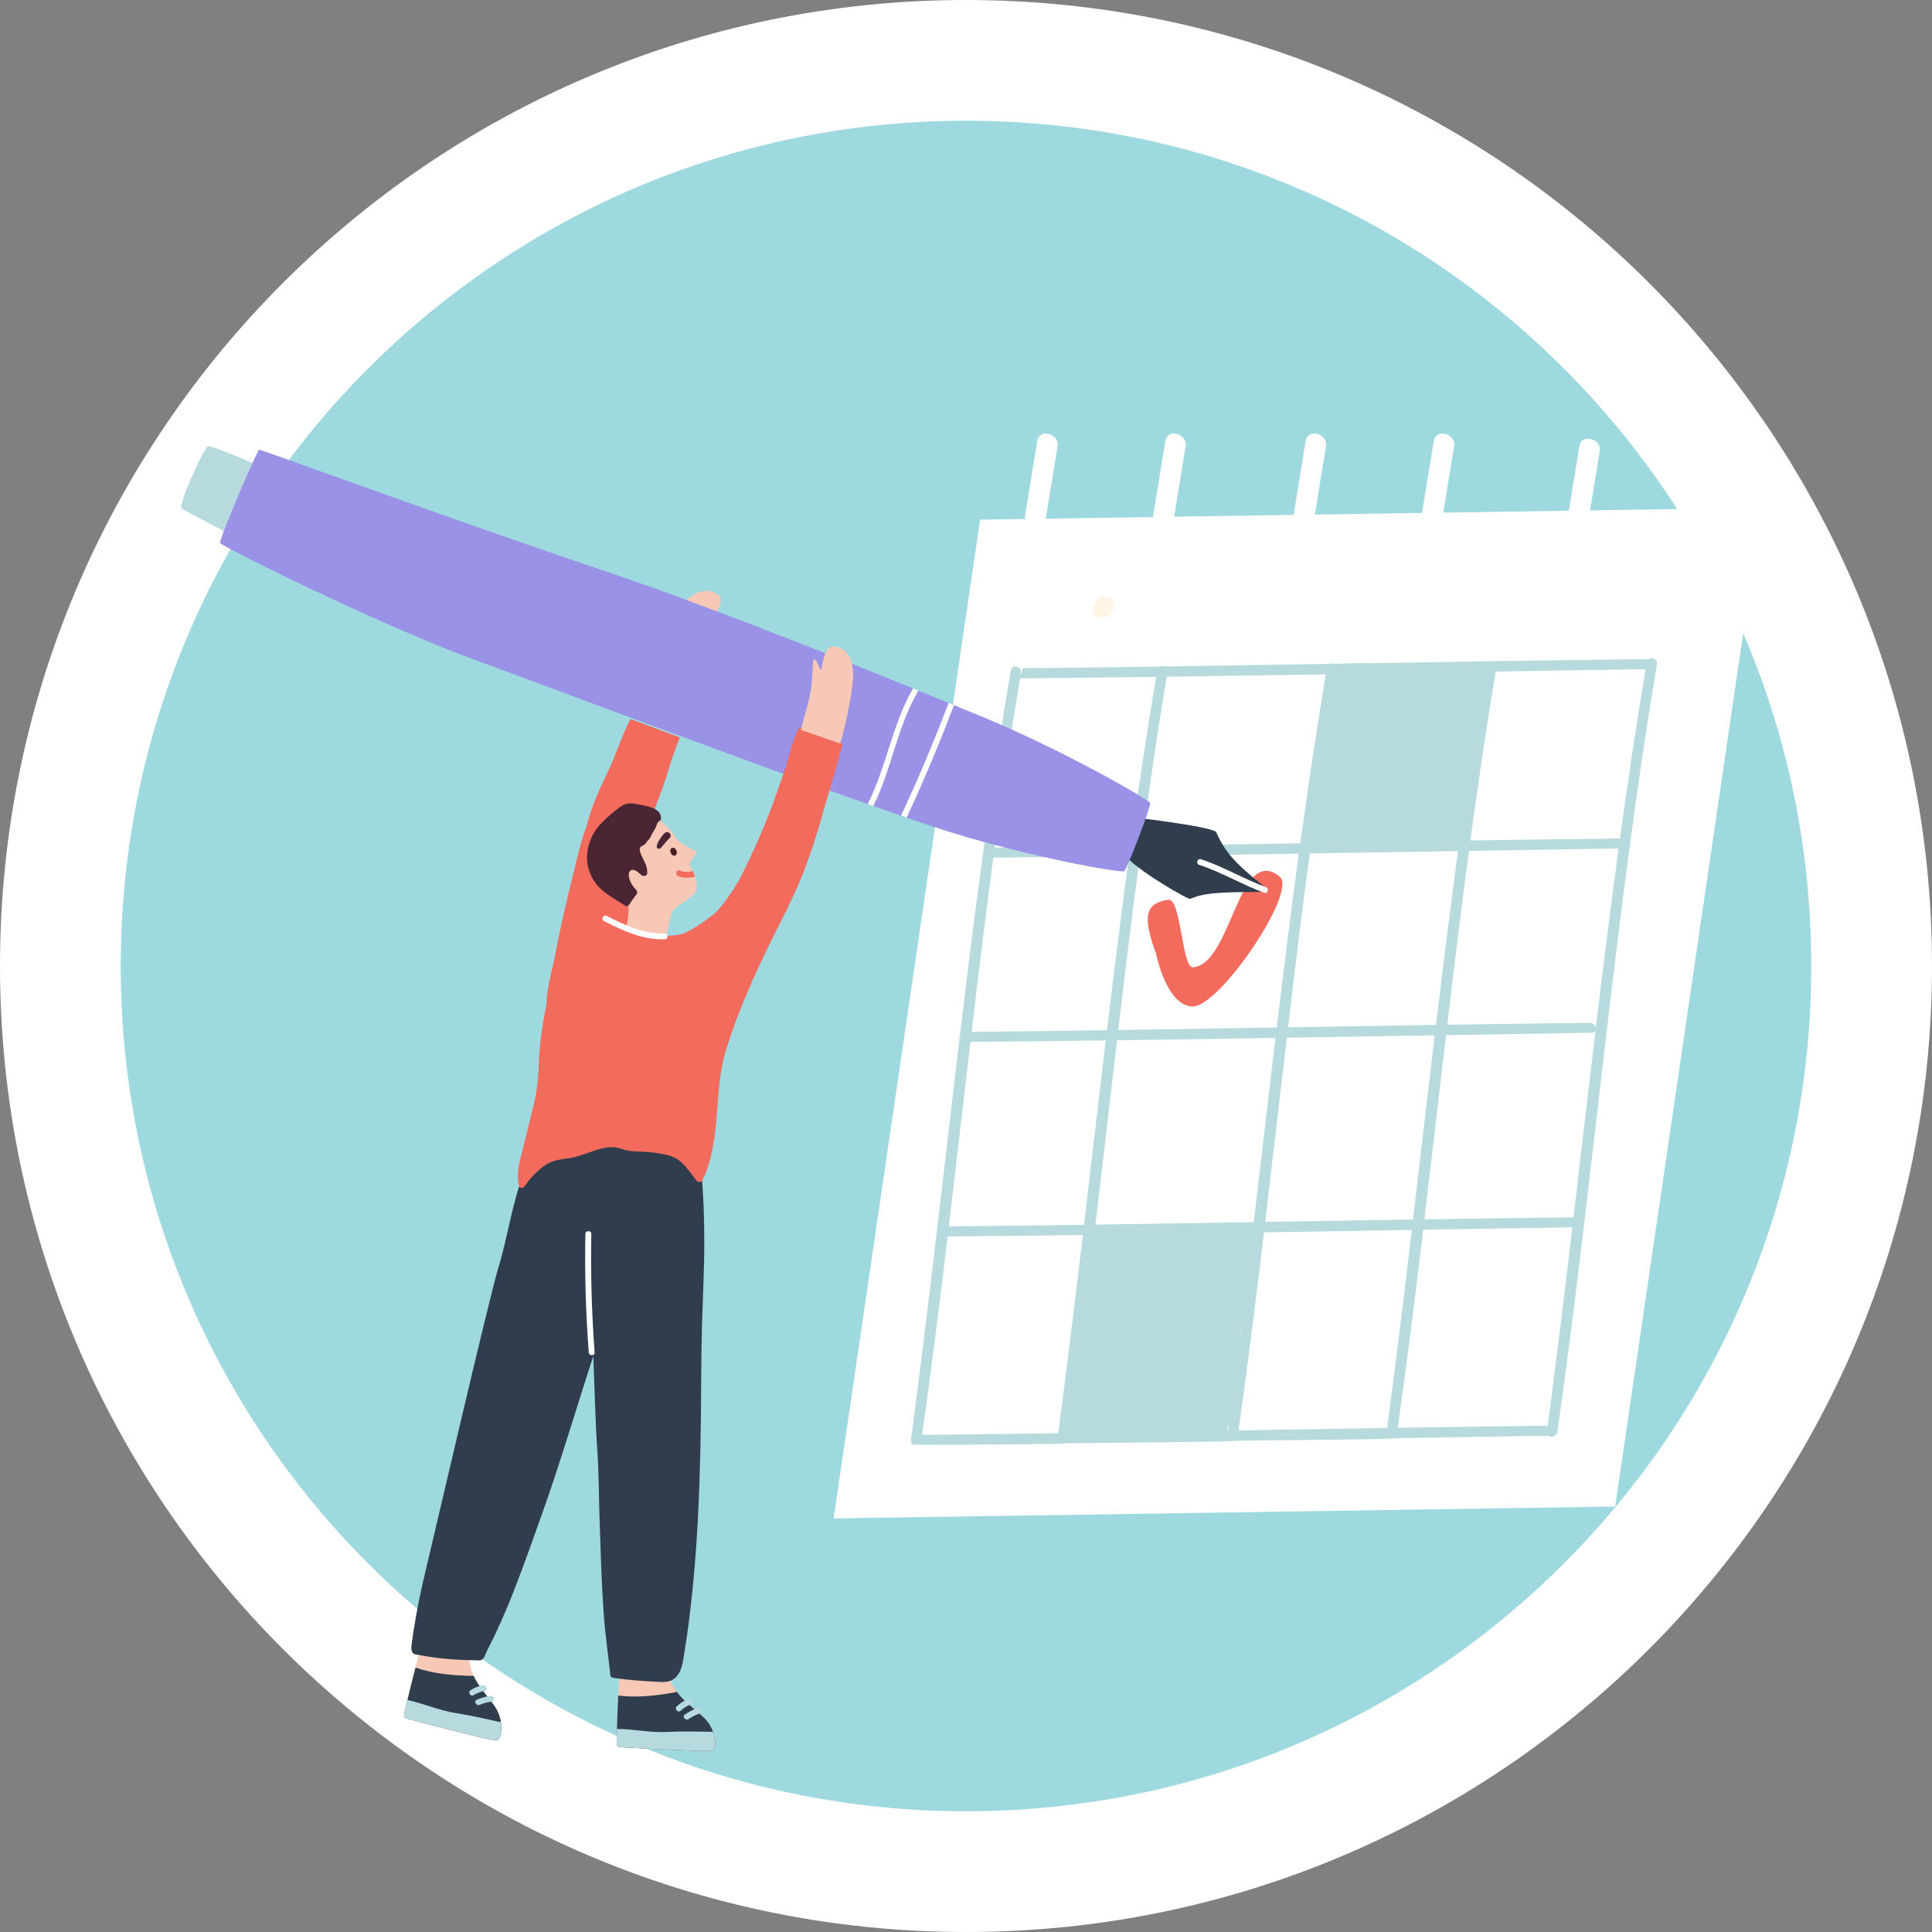 <svg width="64" height="64" viewBox="0 0 64 64" fill="none" xmlns="http://www.w3.org/2000/svg">
<rect x="0" y="0" width="64" height="64" fill="#808080" stroke="none"/>
<path d="M62 32C62 15.431 48.569 2 32 2C15.431 2 2 15.431 2 32C2 48.569 15.431 62 32 62C48.569 62 62 48.569 62 32Z" fill="#9DD9DE" stroke="white" stroke-width="4"/>
<path d="M53.504 49.906L27.615 50.3L32.466 17.214L58.355 16.82L53.505 49.906H53.504Z" fill="white"/>
<path d="M38.295 31.586C38.295 31.586 38.638 33.339 39.516 33.339C40.414 33.339 42.99 29.526 42.393 29.041C41.025 27.928 40.796 31.964 39.516 32.044C39.153 32.067 39.124 29.75 38.705 29.806C37.888 29.916 37.873 30.436 38.295 31.586Z" fill="#F26B5C"/>
<path d="M34.361 14.605L33.959 17.069C33.89 17.49 34.562 17.672 34.632 17.247L35.034 14.783C35.102 14.362 34.43 14.18 34.361 14.605ZM38.604 14.605L38.202 17.069C38.133 17.49 38.805 17.672 38.875 17.247C39.008 16.425 39.143 15.604 39.277 14.783C39.345 14.362 38.673 14.18 38.604 14.605ZM43.253 14.605L42.851 17.069C42.782 17.49 43.454 17.672 43.524 17.247C43.657 16.425 43.792 15.604 43.926 14.783C43.995 14.362 43.323 14.18 43.253 14.605ZM47.496 14.605L47.094 17.069C47.025 17.49 47.697 17.672 47.767 17.247L48.169 14.783C48.238 14.362 47.566 14.18 47.496 14.605ZM52.32 14.772L51.918 17.236C51.85 17.657 52.521 17.839 52.591 17.414L52.993 14.95C53.061 14.529 52.389 14.347 52.32 14.772ZM56.562 14.772L56.161 17.236C56.091 17.657 56.764 17.839 56.833 17.414L57.235 14.95C57.305 14.529 56.632 14.347 56.562 14.772Z" fill="white"/>
<path d="M36.103 40.943C36.148 40.736 36.435 40.631 36.615 40.743C37.05 41.013 38.282 40.794 38.795 40.776C39.621 40.746 40.446 40.701 41.267 40.646C41.303 40.643 41.338 40.647 41.373 40.656L41.374 40.646C41.413 40.434 41.748 40.524 41.712 40.736C41.511 41.866 41.301 42.995 41.09 44.124C41.12 44.17 41.142 44.222 41.142 44.281C41.137 44.874 41.075 45.466 40.956 46.047C40.944 46.102 40.916 46.153 40.874 46.192C40.834 46.579 40.764 46.964 40.657 47.349C40.638 47.423 40.566 47.467 40.489 47.471C39.34 47.532 38.191 47.626 37.047 47.752C36.943 47.763 36.889 47.696 36.883 47.618C36.432 47.603 35.986 47.581 35.536 47.542C35.361 47.527 35.172 47.401 35.188 47.207C35.363 45.102 35.669 43.01 36.103 40.943ZM43.086 27.828C43.251 26.89 43.596 25.956 43.766 25.028C43.943 24.051 43.956 23.073 44.035 22.09C44.553 21.874 45.705 22.01 46.142 22.019C47.249 22.041 48.35 22.243 49.458 22.189C49.471 22.189 49.481 22.186 49.493 22.185C49.343 23.017 49.191 23.848 49.036 24.679C48.986 24.747 48.953 24.825 48.938 24.908C48.791 25.701 48.688 26.506 48.522 27.294C48.477 27.507 48.377 27.742 48.312 27.979C47.575 27.932 46.739 28.167 46.026 28.185C45.406 28.201 44.789 28.178 44.172 28.139C43.91 28.122 43.426 28.157 43.056 28.119L43.086 27.828Z" fill="#B6DADD"/>
<path d="M30.174 47.711C30.156 47.843 30.28 47.884 30.386 47.85C30.404 47.857 30.423 47.861 30.443 47.861C30.455 47.861 30.463 47.857 30.474 47.855C30.473 47.858 30.471 47.862 30.469 47.865C32.063 47.85 35.219 47.853 35.289 47.811C37.103 47.787 40.843 47.769 40.911 47.728C42.541 47.702 46.121 47.688 46.191 47.641C47.796 47.615 49.478 47.587 51.285 47.56C51.373 47.634 51.569 47.588 51.591 47.431C52.783 39.043 53.501 30.207 54.889 22.011C54.917 21.845 54.719 21.761 54.612 21.833C52.862 21.853 51.147 21.877 49.448 21.903C49.403 21.886 49.354 21.887 49.311 21.905C47.588 21.932 45.883 21.961 44.181 21.99C44.157 21.979 44.131 21.974 44.104 21.974C44.078 21.974 44.052 21.981 44.029 21.992C42.214 22.023 40.399 22.052 38.571 22.079C38.544 22.065 38.515 22.058 38.485 22.059C38.456 22.059 38.427 22.067 38.401 22.081C36.903 22.102 35.396 22.121 33.866 22.135C33.866 22.225 33.841 22.312 33.803 22.392L33.821 22.283C33.856 22.072 33.518 21.989 33.482 22.201C32.802 26.211 32.273 30.328 31.775 34.491C31.77 34.499 31.767 34.509 31.765 34.518H31.772C31.25 38.889 30.762 43.31 30.174 47.711ZM32.147 34.515C33.692 34.501 35.174 34.484 36.63 34.465C36.387 36.492 36.151 38.53 35.91 40.573C34.43 40.593 32.942 40.613 31.431 40.627C31.672 38.593 31.907 36.552 32.147 34.515ZM43.386 28.272L48.3 28.192C48.04 30.097 47.802 32.019 47.57 33.951L42.669 34.031C42.896 32.101 43.131 30.177 43.386 28.272ZM42.294 34.037C40.546 34.067 38.801 34.096 37.044 34.122C37.272 32.189 37.506 30.262 37.762 28.356C39.524 28.333 41.254 28.306 43.024 28.278C42.766 30.196 42.523 32.116 42.294 34.038V34.037ZM47.527 34.294C47.285 36.32 47.049 38.356 46.808 40.397C45.164 40.422 43.536 40.45 41.912 40.477C42.153 38.446 42.388 36.408 42.627 34.375L47.527 34.295V34.294ZM41.533 40.484C39.787 40.514 38.044 40.542 36.288 40.568C36.529 38.535 36.764 36.495 37.003 34.46C38.758 34.437 40.483 34.41 42.252 34.382C42.01 36.407 41.774 38.443 41.533 40.484ZM32.905 28.41C34.459 28.396 35.943 28.38 37.402 28.36C37.142 30.268 36.903 32.193 36.672 34.127C35.19 34.148 33.698 34.167 32.187 34.182C32.415 32.248 32.65 30.319 32.905 28.41ZM38.298 22.421C37.988 24.268 37.709 26.137 37.45 28.023C35.963 28.043 34.469 28.063 32.95 28.078C33.207 26.185 33.481 24.312 33.791 22.471C35.349 22.457 36.837 22.44 38.298 22.421ZM43.92 22.339C43.61 24.183 43.333 26.051 43.074 27.935C41.323 27.964 39.573 27.993 37.81 28.018C38.066 26.128 38.34 24.256 38.65 22.417C40.416 22.393 42.149 22.367 43.92 22.339ZM49.195 22.252C48.885 24.096 48.608 25.964 48.349 27.847L43.434 27.927C43.689 26.039 43.964 24.169 44.273 22.332L49.195 22.252ZM53.665 27.775C51.986 27.794 50.339 27.817 48.708 27.842C48.964 25.954 49.238 24.083 49.548 22.246C51.113 22.22 52.755 22.193 54.513 22.166C54.203 24.016 53.924 25.887 53.665 27.776V27.775ZM52.862 34.072C52.86 34.021 52.838 33.972 52.801 33.937C52.764 33.902 52.715 33.882 52.664 33.883C51.065 33.901 49.497 33.923 47.943 33.946C48.171 32.016 48.406 30.091 48.661 28.186L53.618 28.106C53.35 30.093 53.098 32.081 52.862 34.072ZM52.125 40.326C50.452 40.345 48.811 40.367 47.186 40.392C47.427 38.361 47.662 36.322 47.901 34.29L52.724 34.212C52.799 34.211 52.84 34.172 52.856 34.122C52.609 36.182 52.369 38.252 52.125 40.326ZM46.303 47.297C46.608 45.133 46.883 42.94 47.146 40.736L52.086 40.656C51.827 42.846 51.56 45.04 51.27 47.229C49.588 47.249 47.937 47.272 46.303 47.297ZM41.028 47.384C41.333 45.219 41.608 43.027 41.871 40.823L46.768 40.743C46.512 42.932 46.24 45.118 45.953 47.303L41.028 47.383V47.384ZM35.404 47.474C35.71 45.308 35.985 43.114 36.248 40.907C38.004 40.884 39.729 40.858 41.493 40.829C41.237 43.018 40.965 45.205 40.678 47.39C38.924 47.42 37.17 47.448 35.404 47.474ZM35.054 47.478C33.573 47.498 32.081 47.518 30.568 47.531V47.534C30.561 47.529 30.556 47.524 30.548 47.52C30.853 45.356 31.128 43.165 31.391 40.96C32.938 40.947 34.417 40.93 35.871 40.912C35.611 43.1 35.345 45.291 35.054 47.478Z" fill="#B6DADD"/>
<path d="M36.689 19.778C36.595 19.759 36.491 19.759 36.41 19.818C36.39 19.833 36.371 19.85 36.355 19.868C36.3 19.917 36.259 19.98 36.236 20.049C36.213 20.119 36.209 20.194 36.224 20.266C36.254 20.42 36.442 20.513 36.586 20.471C36.676 20.446 36.756 20.393 36.814 20.319C36.872 20.245 36.904 20.154 36.906 20.06C36.905 19.996 36.883 19.933 36.844 19.883C36.805 19.832 36.751 19.795 36.689 19.778Z" fill="#FFF6E4"/>
<path d="M23.658 57.495C23.598 57.248 23.463 57.026 23.273 56.858C22.953 56.568 22.644 56.349 22.421 56.047C22.27 55.848 22.17 55.615 22.127 55.369C22.111 55.293 22.032 55.279 21.979 55.309C21.975 55.309 21.972 55.306 21.966 55.307C21.77 55.305 21.582 55.356 21.388 55.384C21.142 55.417 20.897 55.428 20.651 55.459C20.592 55.466 20.57 55.513 20.577 55.557C20.558 55.562 20.542 55.572 20.529 55.588C20.517 55.603 20.51 55.621 20.509 55.641C20.497 55.816 20.486 55.991 20.479 56.166C20.454 56.651 20.441 57.136 20.429 57.621C20.429 57.651 20.426 57.681 20.427 57.713C20.424 57.74 20.426 57.767 20.432 57.793C20.449 57.856 20.507 57.875 20.567 57.879C21.231 57.915 21.895 57.951 22.559 57.976C22.885 57.986 23.209 58.013 23.535 57.992C23.77 57.977 23.692 57.649 23.658 57.495Z" fill="#F7C8B5"/>
<path d="M23.66 57.495C23.599 57.249 23.464 57.027 23.275 56.858C22.955 56.568 22.646 56.349 22.423 56.047C21.778 56.168 21.133 56.249 20.48 56.167C20.46 56.535 20.449 56.904 20.438 57.272C20.435 57.39 20.433 57.506 20.429 57.622C20.429 57.652 20.427 57.682 20.429 57.714C20.425 57.741 20.427 57.768 20.433 57.794C20.451 57.856 20.508 57.876 20.568 57.88C21.232 57.916 21.896 57.952 22.56 57.977C22.886 57.987 23.21 58.014 23.536 57.992C23.772 57.977 23.694 57.649 23.66 57.495Z" fill="#2F3D4D"/>
<path d="M23.659 57.495C23.649 57.452 23.636 57.409 23.62 57.368C23.108 57.361 22.595 57.347 22.082 57.373C21.522 57.401 20.994 57.275 20.437 57.273L20.428 57.623C20.428 57.652 20.426 57.682 20.428 57.713C20.424 57.74 20.425 57.767 20.432 57.794C20.45 57.856 20.507 57.876 20.567 57.88C21.231 57.916 21.895 57.952 22.559 57.977C22.885 57.987 23.209 58.014 23.535 57.992C23.771 57.977 23.693 57.649 23.659 57.495ZM22.79 56.286C22.652 56.341 22.527 56.422 22.42 56.524C22.328 56.611 22.46 56.756 22.55 56.67C22.648 56.578 22.755 56.51 22.88 56.46C22.996 56.412 22.906 56.239 22.79 56.286ZM23.097 56.582C22.951 56.636 22.812 56.709 22.685 56.798C22.582 56.87 22.713 57.014 22.815 56.943C22.93 56.865 23.055 56.803 23.187 56.756C23.304 56.712 23.214 56.539 23.097 56.582Z" fill="#B6DADD"/>
<path d="M16.604 57.184C16.595 56.93 16.509 56.685 16.357 56.482C16.104 56.134 15.846 55.857 15.689 55.516C15.583 55.29 15.532 55.042 15.54 54.793C15.54 54.715 15.466 54.686 15.406 54.703C15.402 54.703 15.401 54.7 15.395 54.7C15.203 54.659 15.009 54.67 14.812 54.659C14.566 54.642 14.322 54.602 14.075 54.583C14.016 54.577 13.985 54.619 13.983 54.664C13.964 54.665 13.945 54.672 13.93 54.684C13.915 54.696 13.904 54.713 13.899 54.732C13.852 54.902 13.805 55.072 13.762 55.241C13.638 55.711 13.527 56.183 13.414 56.655C13.409 56.685 13.4 56.713 13.394 56.745C13.386 56.771 13.382 56.798 13.384 56.825C13.387 56.888 13.44 56.919 13.497 56.935C14.14 57.105 14.783 57.275 15.427 57.432C15.745 57.508 16.057 57.599 16.38 57.644C16.615 57.679 16.606 57.341 16.604 57.184Z" fill="#F7C8B5"/>
<path d="M16.605 57.184C16.596 56.93 16.51 56.685 16.358 56.482C16.105 56.134 15.847 55.857 15.69 55.516C15.034 55.505 14.386 55.454 13.763 55.241C13.669 55.598 13.583 55.956 13.497 56.315L13.417 56.656C13.411 56.686 13.403 56.714 13.397 56.746C13.388 56.771 13.384 56.798 13.386 56.825C13.39 56.889 13.443 56.92 13.5 56.935C14.143 57.105 14.785 57.275 15.43 57.432C15.748 57.508 16.06 57.599 16.383 57.645C16.616 57.679 16.607 57.341 16.605 57.184ZM23.234 38.796C23.233 38.778 23.226 38.76 23.215 38.745C23.204 38.73 23.189 38.719 23.172 38.712C23.163 38.7 23.151 38.691 23.138 38.684C22.836 38.534 22.628 38.248 22.318 38.122C22.168 38.066 22.012 38.031 21.852 38.018C20.323 37.748 18.769 38.148 17.402 38.868C17.385 38.877 17.371 38.892 17.363 38.91C17.342 38.921 17.325 38.94 17.316 38.962C16.94 39.962 16.816 41.002 16.503 42.014C16.221 42.928 14.313 51.146 14.093 52.058C13.932 52.719 13.799 53.387 13.694 54.06C13.677 54.172 13.661 54.285 13.646 54.398C13.632 54.501 13.602 54.643 13.665 54.739C13.705 54.801 13.759 54.804 13.825 54.814C13.932 54.83 14.037 54.854 14.144 54.87C14.663 54.953 15.188 54.995 15.714 54.996C15.779 54.996 15.847 55.01 15.911 54.998C16.041 54.974 16.071 54.808 16.121 54.708C16.285 54.39 16.441 54.067 16.586 53.74C16.782 53.304 16.961 52.863 17.131 52.418C17.431 51.638 17.704 50.848 17.987 50.06C18.505 48.625 19.178 46.372 19.654 44.922C19.682 45.632 19.729 47.232 19.78 47.941C19.842 48.796 19.837 49.654 19.867 50.511C19.901 51.491 19.928 52.471 19.998 53.451C20.025 53.817 20.064 54.181 20.108 54.546L20.175 55.1L20.206 55.364C20.214 55.419 20.205 55.509 20.246 55.551C20.27 55.574 20.304 55.581 20.336 55.584C20.809 55.656 21.28 55.684 21.758 55.712C21.867 55.719 21.976 55.725 22.083 55.711C22.466 55.657 22.583 55.294 22.636 54.966C22.716 54.473 22.789 53.98 22.85 53.484C22.97 52.492 23.053 51.495 23.109 50.498C23.133 50.06 23.152 49.62 23.168 49.182C23.194 48.438 23.211 47.694 23.218 46.95C23.228 45.962 23.227 44.975 23.252 43.987C23.278 42.997 23.336 42.007 23.33 41.016C23.329 40.275 23.297 39.534 23.234 38.796Z" fill="#2F3D4D"/>
<path d="M22.615 22.448C23.017 21.792 23.119 21.482 23.539 21.003C23.959 20.524 23.987 20.53 23.958 20.473C23.928 20.415 23.551 20.603 23.536 20.583C23.521 20.563 24.027 19.97 23.841 19.763C23.656 19.558 23.129 19.337 22.481 20.166C21.831 20.996 21.368 21.859 21.368 21.859L22.615 22.448ZM23.082 29.439C23.042 29.743 22.319 30.018 22.259 30.219C22.198 30.419 22.069 31.004 22.069 31.004C22.069 31.004 21.616 30.998 21.206 30.943C20.794 30.888 20.592 30.753 20.612 30.711C20.629 30.668 20.794 29.931 20.825 29.883C20.855 29.835 20.549 28.837 20.549 28.818C20.549 28.801 20.875 28.064 20.875 28.033C20.875 28.001 21.757 27.084 21.757 27.084C21.757 27.084 22.21 27.431 22.363 27.71C22.515 27.99 23.055 28.168 23.08 28.216C23.104 28.264 22.816 28.557 22.841 28.629C22.851 28.659 22.896 28.744 22.947 28.855C22.971 28.91 22.995 28.973 23.019 29.037C23.069 29.165 23.09 29.302 23.082 29.439Z" fill="#F7C8B5"/>
<path d="M6.885 14.787C6.753 14.823 5.897 16.735 6.01 16.833C6.125 16.93 7.75 17.766 7.75 17.766L8.575 15.429C8.575 15.428 7.032 14.746 6.885 14.787Z" fill="#B6DADD"/>
<path d="M37.773 27.104C38.484 27.189 40.199 27.42 40.285 27.566C40.371 27.712 40.493 28.126 41.069 28.674C41.645 29.222 42.013 29.429 42 29.502C41.988 29.575 41.265 29.527 40.432 29.575C39.599 29.623 39.489 29.794 39.39 29.77C39.292 29.746 37.932 29.003 37.296 28.383C36.659 27.761 37.773 27.104 37.773 27.104Z" fill="#2F3D4D"/>
<path d="M37.238 28.861C37.14 28.918 34.723 28.509 32.025 27.733C31.293 27.514 30.567 27.276 29.847 27.021C29.557 26.921 29.249 26.815 28.927 26.701L28.743 26.637C24.489 25.133 17.987 22.683 15.693 21.845C12.632 20.725 7.325 18.095 7.289 17.985C7.252 17.875 8.526 14.893 8.587 14.893C8.649 14.893 15.719 17.473 19.836 18.849C22.992 19.904 27.25 21.589 30.246 22.805C30.306 22.83 30.366 22.853 30.424 22.879L31.424 23.284L31.602 23.357C31.959 23.503 32.282 23.637 32.566 23.755C35.187 24.838 38.055 26.482 38.102 26.603C38.137 26.685 37.337 28.804 37.238 28.861Z" fill="#9A92E6"/>
<path d="M41.935 29.387C41.2 29.118 40.529 28.707 39.784 28.464C39.664 28.424 39.604 28.611 39.725 28.65C40.47 28.893 41.142 29.304 41.876 29.573C41.996 29.616 42.053 29.43 41.935 29.387ZM30.423 22.878C29.725 24.057 29.541 25.474 28.928 26.7L28.744 26.636C29.364 25.409 29.557 23.993 30.246 22.804L30.423 22.878ZM31.602 23.358C31.125 24.619 30.602 25.862 30.034 27.085C29.972 27.065 29.91 27.044 29.848 27.021C30.42 25.796 30.946 24.549 31.424 23.284L31.602 23.358Z" fill="white"/>
<path d="M27.846 24.592C27.84 24.585 27.834 24.579 27.826 24.574C27.648 24.471 27.444 24.481 27.25 24.419C27.014 24.343 26.786 24.239 26.573 24.112C26.508 24.074 26.447 24.118 26.431 24.175C26.43 24.178 26.427 24.18 26.427 24.185C26.424 24.194 26.42 24.203 26.416 24.211C26.413 24.218 26.407 24.224 26.402 24.233C26.258 24.596 26.141 24.969 26.052 25.35L25.933 25.691C25.874 25.859 25.815 26.027 25.756 26.195C25.398 27.227 24.965 28.232 24.459 29.201C24.238 29.557 23.989 29.941 23.701 30.24C23.401 30.47 23.084 30.714 22.742 30.88C22.646 30.928 22.543 30.957 22.436 30.974C22.376 30.982 22.315 30.988 22.255 30.992C22.023 31.007 21.782 30.974 21.553 30.946C21.275 30.912 21.004 30.834 20.75 30.716C20.79 30.505 20.825 30.287 20.823 30.073C20.823 30.003 20.823 29.946 20.78 29.888C20.735 29.826 20.672 29.802 20.63 29.744C20.739 29.378 20.802 29.002 20.892 28.627C20.916 28.529 20.947 28.435 20.98 28.342L21.011 28.259C21.035 28.193 21.064 28.126 21.093 28.061L21.128 27.981C21.191 27.847 21.258 27.715 21.328 27.585L21.402 27.447C21.502 27.261 21.599 27.075 21.686 26.877C21.695 26.855 21.696 26.831 21.689 26.808C21.794 26.476 21.942 26.155 22.044 25.82C22.186 25.348 22.334 24.881 22.52 24.426L20.887 23.82C20.599 24.353 20.43 24.947 20.169 25.494C19.887 26.088 19.604 26.67 19.448 27.311C19.315 27.681 19.204 28.059 19.113 28.442C19.003 28.932 18.863 29.428 18.758 29.922C18.617 30.494 18.498 31.071 18.387 31.649C18.291 32.158 18.113 32.726 18.102 33.253C18.02 33.698 17.939 34.144 17.892 34.595C17.828 35.211 17.86 35.822 17.718 36.429C17.595 36.96 17.46 37.49 17.331 38.02C17.229 38.441 17.084 38.851 17.192 39.283C17.215 39.378 17.334 39.367 17.372 39.3L17.384 39.289C17.555 39.036 17.768 38.814 18.012 38.632C18.302 38.422 18.547 38.414 18.884 38.362C19.369 38.287 19.84 37.976 20.345 38.006C20.5 38.016 20.642 38.087 20.794 38.114C21.017 38.152 21.248 38.142 21.474 38.164C21.826 38.201 22.267 38.239 22.547 38.481C22.75 38.656 22.913 38.914 23.084 39.119C23.093 39.131 23.106 39.141 23.12 39.146C23.134 39.151 23.15 39.152 23.165 39.149C23.203 39.159 23.244 39.15 23.267 39.104C23.922 37.754 23.614 36.177 24.056 34.761C24.561 33.139 25.328 31.569 26.102 30.061C26.11 30.047 26.114 30.032 26.114 30.017C26.651 28.969 27.026 27.792 27.328 26.684L27.459 26.247C27.613 25.734 27.765 25.221 27.896 24.697C27.91 24.648 27.884 24.611 27.846 24.592Z" fill="#F26B5C"/>
<path d="M26.532 24.178C26.712 23.431 26.859 23.138 26.9 22.506C26.941 21.873 26.916 21.856 26.977 21.836C27.038 21.816 27.174 22.213 27.197 22.21C27.222 22.206 27.283 21.43 27.561 21.414C27.839 21.398 28.37 21.609 28.243 22.652C28.116 23.695 27.835 24.632 27.835 24.632L26.532 24.178Z" fill="#F7C8B5"/>
<path d="M21.894 27.09C21.908 26.768 21.37 26.685 21.159 26.65C20.945 26.613 20.786 26.571 20.592 26.698C20.345 26.87 20.116 27.066 19.908 27.283C19.528 27.673 19.34 28.3 19.508 28.817C19.721 29.471 20.171 29.65 20.708 29.999C20.748 30.024 20.786 30.017 20.813 29.995C20.828 29.987 20.84 29.975 20.849 29.961C20.922 29.845 20.999 29.733 21.086 29.626C21.099 29.61 21.106 29.591 21.108 29.572C21.11 29.552 21.106 29.532 21.096 29.514C21.091 29.5 21.084 29.487 21.073 29.477C20.956 29.362 20.873 29.217 20.834 29.057C20.803 28.917 20.862 28.767 21.034 28.831C21.113 28.859 21.194 28.948 21.26 28.997C21.28 29.013 21.3 29.017 21.318 29.014C21.372 29.024 21.438 28.996 21.44 28.924C21.445 28.818 21.425 28.712 21.382 28.614C21.342 28.515 21.162 28.214 21.195 28.099C21.215 28.028 21.32 28.011 21.367 27.965C21.393 27.938 21.415 27.907 21.431 27.873C21.489 27.826 21.535 27.765 21.564 27.697C21.606 27.603 21.654 27.533 21.704 27.445C21.753 27.361 21.76 27.243 21.85 27.192C21.868 27.183 21.882 27.167 21.89 27.149C21.898 27.13 21.899 27.109 21.894 27.09Z" fill="#4A2533"/>
<path d="M22.287 28.085C22.167 28.097 22.195 28.262 22.262 28.319C22.311 28.359 22.389 28.352 22.414 28.289C22.443 28.212 22.383 28.076 22.287 28.085Z" fill="#471F1E"/>
<path d="M22.152 27.578C22.048 27.52 21.968 27.646 21.914 27.718C21.846 27.808 21.768 27.925 21.755 28.04C21.747 28.124 21.851 28.138 21.895 28.086C21.994 27.971 22.089 27.853 22.195 27.744C22.203 27.736 22.21 27.727 22.213 27.716C22.217 27.706 22.219 27.694 22.217 27.683C22.218 27.64 22.187 27.598 22.152 27.578Z" fill="#4A2533"/>
<path d="M23.021 29.036C22.84 29.095 22.644 29.091 22.466 29.025C22.35 28.979 22.402 28.791 22.519 28.838C22.656 28.892 22.807 28.898 22.949 28.855C22.972 28.909 22.997 28.971 23.021 29.036Z" fill="#F26B5C"/>
<path d="M19.588 40.877C19.591 40.752 19.395 40.752 19.392 40.877C19.367 42.185 19.404 43.494 19.503 44.799C19.512 44.923 19.709 44.924 19.698 44.799C19.6 43.494 19.564 42.185 19.588 40.877Z" fill="white"/>
<path d="M16.604 57.184C16.603 57.139 16.599 57.095 16.592 57.051C16.092 56.941 15.592 56.823 15.085 56.745C14.532 56.659 14.04 56.43 13.495 56.315L13.415 56.656C13.409 56.686 13.4 56.714 13.395 56.746C13.386 56.771 13.382 56.798 13.383 56.825C13.387 56.889 13.44 56.92 13.497 56.935C14.14 57.105 14.783 57.275 15.427 57.432C15.745 57.508 16.057 57.599 16.38 57.645C16.615 57.679 16.606 57.341 16.604 57.184ZM16.003 55.826C15.856 55.853 15.718 55.906 15.591 55.986C15.484 56.051 15.583 56.22 15.691 56.153C15.804 56.083 15.924 56.038 16.055 56.013C16.179 55.992 16.127 55.803 16.003 55.826ZM16.241 56.178C16.087 56.202 15.936 56.245 15.792 56.307C15.677 56.355 15.777 56.523 15.892 56.475C16.02 56.421 16.155 56.386 16.293 56.365C16.417 56.347 16.365 56.159 16.241 56.178Z" fill="#B6DADD"/>
<path d="M22.021 30.921C21.318 30.943 20.712 30.653 20.101 30.341C19.989 30.284 19.891 30.452 20.003 30.509C20.643 30.836 21.285 31.139 22.021 31.116C22.147 31.112 22.148 30.918 22.021 30.921Z" fill="white"/>
</svg>
